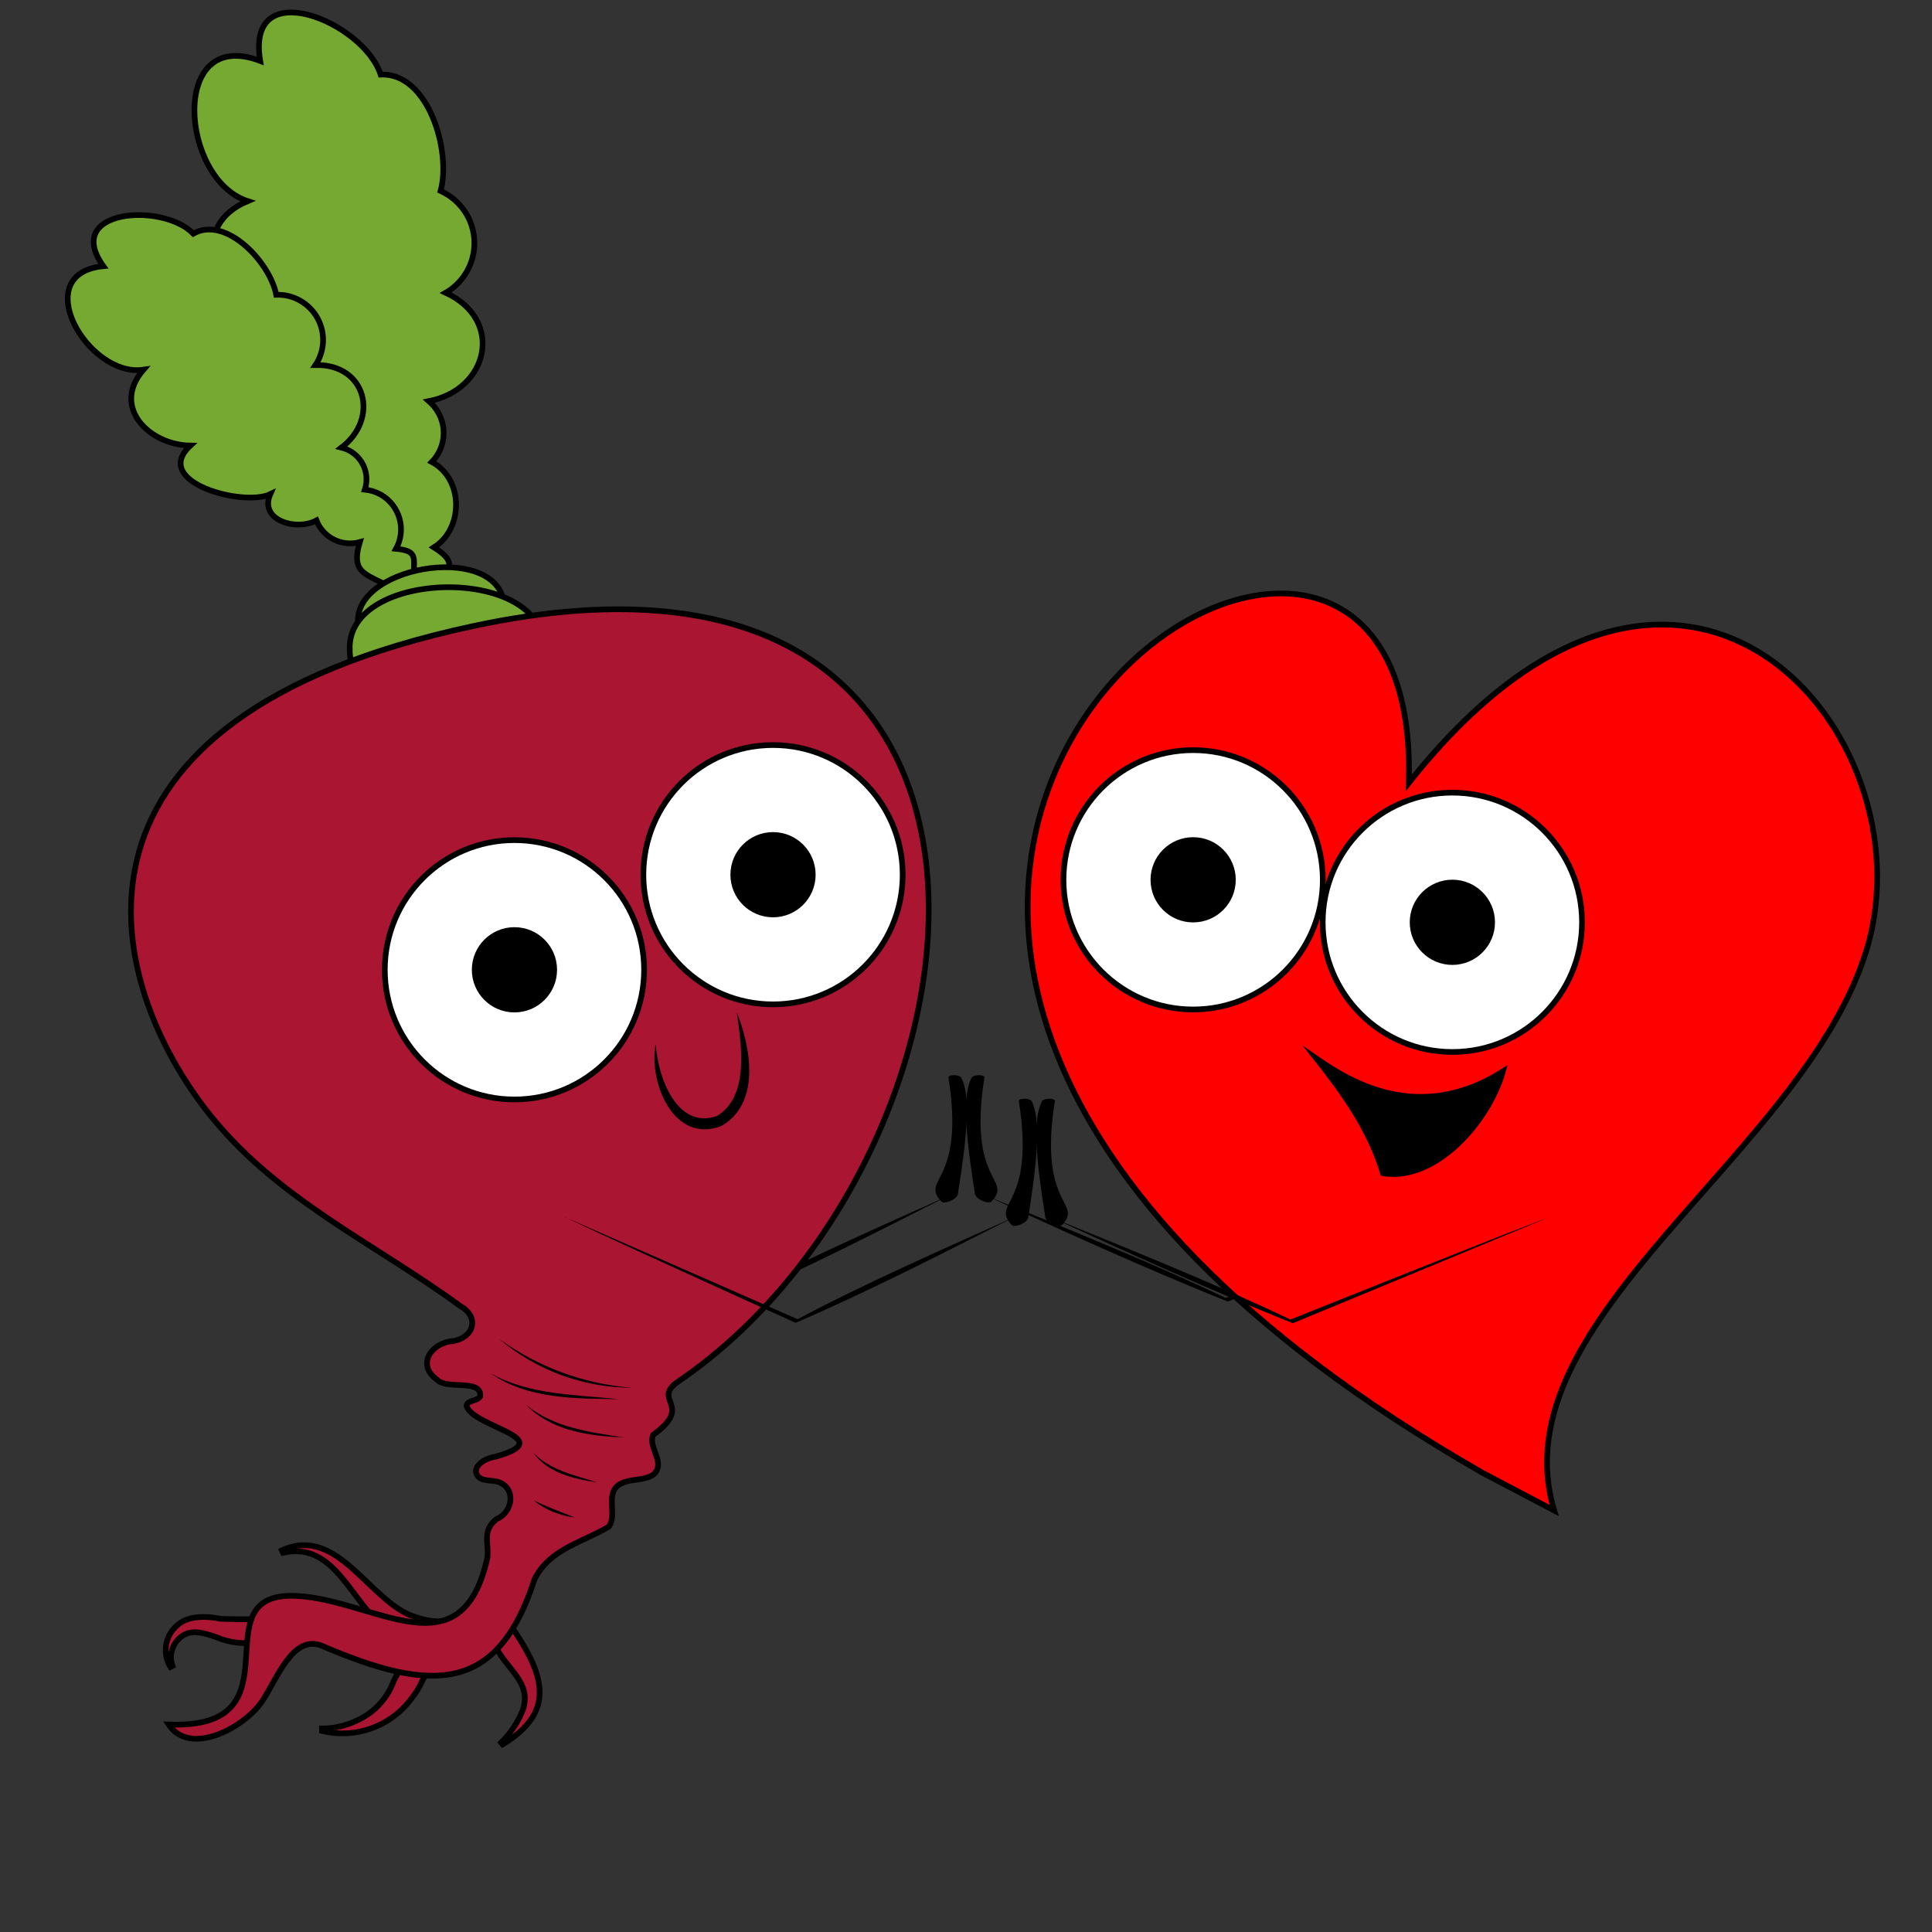 <svg width="85" height="85" viewBox="0 0 85 85" fill="none" xmlns="http://www.w3.org/2000/svg">
<rect x="0" y="0" width="85" height="85" fill="#333333" stroke="none"/>
<path d="M22.013 52.603L32.23 57.086C34.968 55.617 38.636 53.995 41.737 52.603C38.574 54.205 35.383 55.851 32.14 57.244C32.14 57.244 21.904 52.612 22.004 52.584L22.013 52.603Z" fill="black"/>
<path d="M65.234 52.622L54.015 57.263C50.447 55.832 46.917 54.229 43.421 52.622C46.86 54.015 50.829 55.622 53.915 57.101C53.915 57.101 65.258 52.555 65.21 52.641L65.234 52.622Z" fill="black"/>
<path d="M42.142 52.536C42.109 52.76 41.546 53.013 41.398 52.846C40.492 51.825 42.471 52.064 41.727 47.403C41.727 47.265 42.204 47.279 42.285 47.403C42.714 48.176 42.557 49.946 42.142 52.536Z" fill="black"/>
<path d="M42.896 52.536C42.934 52.76 43.497 53.013 43.64 52.846C44.546 51.825 42.567 52.064 43.311 47.403C43.311 47.265 42.834 47.279 42.753 47.403C42.324 48.176 42.481 49.946 42.896 52.536Z" fill="black"/>
<path d="M65.21 64.79C21.803 39.877 62.687 11.772 61.981 34.444C74.005 19.252 84.967 32.273 82.138 41.732C79.439 50.766 65.839 58.002 68.377 66.455L65.21 64.79Z" fill="#FF0000" stroke="black" stroke-width="0.25" stroke-miterlimit="10"/>
<path d="M52.493 44.413C55.644 44.413 58.198 41.859 58.198 38.708C58.198 35.557 55.644 33.003 52.493 33.003C49.342 33.003 46.788 35.557 46.788 38.708C46.788 41.859 49.342 44.413 52.493 44.413Z" fill="white" stroke="black" stroke-width="0.25" stroke-miterlimit="10"/>
<path d="M63.898 46.283C67.048 46.283 69.603 43.729 69.603 40.578C69.603 37.427 67.048 34.873 63.898 34.873C60.747 34.873 58.193 37.427 58.193 40.578C58.193 43.729 60.747 46.283 63.898 46.283Z" fill="white" stroke="black" stroke-width="0.25" stroke-miterlimit="10"/>
<path d="M66.121 47.141C65.515 49.287 63.211 51.992 60.85 51.62C60.273 49.712 59.137 48.109 57.926 46.578C59.385 47.585 62.41 49.478 66.121 47.141Z" fill="black" stroke="black" stroke-width="0.25" stroke-miterlimit="10"/>
<path d="M52.493 40.582C53.529 40.582 54.368 39.743 54.368 38.708C54.368 37.672 53.529 36.833 52.493 36.833C51.458 36.833 50.619 37.672 50.619 38.708C50.619 39.743 51.458 40.582 52.493 40.582Z" fill="black"/>
<path d="M63.898 42.452C64.933 42.452 65.773 41.613 65.773 40.578C65.773 39.542 64.933 38.703 63.898 38.703C62.863 38.703 62.023 39.542 62.023 40.578C62.023 41.613 62.863 42.452 63.898 42.452Z" fill="black"/>
<path d="M18.775 28.853C18.651 25.104 20.826 25.176 19.089 24.083C20.406 23.258 20.401 21.069 18.999 20.325C19.166 20.153 19.299 19.95 19.388 19.727C19.477 19.503 19.521 19.265 19.518 19.025C19.515 18.785 19.465 18.548 19.37 18.327C19.275 18.107 19.137 17.907 18.965 17.739L18.865 17.649C21.494 17.143 22.204 14.081 19.609 12.879C20.188 12.545 20.611 11.996 20.784 11.351C20.958 10.706 20.868 10.018 20.535 9.44C20.268 8.982 19.867 8.619 19.385 8.4C19.862 6.64 18.841 3.181 16.747 3.282C15.998 0.954 10.799 -1.193 11.448 2.681C7.437 1.159 7.923 7.889 10.899 8.848C8.338 9.917 9.33 12.755 11.377 13.79C8.481 14.644 12.531 18.183 14.176 18.192C12.95 19.266 14.582 20.73 15.836 20.692C15.793 21.187 15.934 21.68 16.233 22.077C16.531 22.475 16.966 22.747 17.453 22.843C15.479 24.961 18.636 24.746 18.775 28.853Z" fill="#76A931" stroke="black" stroke-width="0.25" stroke-miterlimit="10"/>
<path d="M18.855 27.632C17.458 25.023 19.022 24.293 17.424 24.145C17.648 23.739 17.703 23.261 17.577 22.815C17.451 22.369 17.155 21.99 16.752 21.76C16.536 21.64 16.297 21.565 16.051 21.541C16.11 21.362 16.134 21.174 16.121 20.986C16.108 20.798 16.058 20.615 15.974 20.447C15.889 20.278 15.773 20.128 15.631 20.005C15.488 19.882 15.323 19.788 15.144 19.728L15.02 19.695C16.699 18.421 16.127 16.013 13.88 16.06C14.083 15.756 14.198 15.401 14.213 15.035C14.227 14.669 14.14 14.307 13.962 13.987C13.783 13.668 13.52 13.403 13.201 13.224C12.882 13.044 12.52 12.956 12.154 12.969C11.877 11.538 9.945 9.473 8.505 10.279C7.16 8.896 2.743 9.201 4.546 11.71C1.207 12.039 3.878 16.628 6.311 16.265C4.88 17.916 6.568 19.576 8.376 19.604C6.625 21.221 10.723 22.304 11.891 21.741C11.386 22.896 13.046 23.373 13.923 22.896C14.067 23.262 14.342 23.563 14.694 23.739C15.046 23.915 15.452 23.955 15.831 23.849C15.168 26.034 17.324 24.803 18.855 27.632Z" fill="#76A931" stroke="black" stroke-width="0.25" stroke-miterlimit="10"/>
<path d="M22.271 70.352C22.212 70.875 22.358 71.401 22.677 71.821C23.95 73.753 24.432 75.341 22.114 76.748L22.047 76.667C22.462 76.262 22.787 75.775 23.001 75.236C23.435 73.963 22.19 73.409 21.727 72.274C21.465 71.644 21.508 70.662 22.166 70.294L22.252 70.356L22.271 70.352Z" fill="#AA1531" stroke="black" stroke-width="0.25" stroke-miterlimit="10"/>
<path d="M19.557 73.061C19.161 73.361 18.718 73.581 18.55 74.015C18.436 74.258 18.293 74.487 18.126 74.697C17.686 75.306 17.074 75.77 16.369 76.029C15.663 76.288 14.897 76.331 14.167 76.152V76.047C14.695 76.047 15.217 75.928 15.693 75.699C16.377 75.396 16.925 74.853 17.234 74.172C17.333 73.906 17.468 73.654 17.635 73.423C17.853 73.158 18.15 72.969 18.482 72.883C18.815 72.798 19.166 72.82 19.485 72.946V73.047L19.557 73.061Z" fill="#AA1531" stroke="black" stroke-width="0.25" stroke-miterlimit="10"/>
<path d="M20.368 71.32C20.085 71.664 19.712 71.922 19.291 72.066C18.869 72.209 18.416 72.232 17.983 72.131C15.598 71.62 15.197 67.709 12.454 68.315L12.402 68.21C14.877 67.07 16.27 70.514 18.25 71.134C18.911 71.372 19.63 71.406 20.31 71.229L20.368 71.315V71.32Z" fill="#AA1531" stroke="black" stroke-width="0.25" stroke-miterlimit="10"/>
<path d="M13.012 71.206C12.259 72.341 10.661 72.536 9.497 72.021C8.934 71.835 8.486 71.697 8.066 71.945C7.844 72.081 7.675 72.289 7.588 72.535C7.501 72.781 7.502 73.049 7.589 73.295L7.498 73.342C7.325 73.057 7.257 72.72 7.306 72.39C7.355 72.06 7.517 71.757 7.766 71.535C8.243 71.058 9.101 71.096 9.707 71.22C10.797 71.267 11.889 71.234 12.974 71.12L13.027 71.206H13.012Z" fill="#AA1531" stroke="black" stroke-width="0.25" stroke-miterlimit="10"/>
<path d="M22.166 26.497C22.714 29.168 16.175 30.313 15.779 27.618C15.23 24.947 21.77 23.797 22.166 26.497Z" fill="#76A931" stroke="black" stroke-width="0.25" stroke-miterlimit="10"/>
<path d="M23.883 28.429C24.055 32.001 15.359 32.178 15.388 28.6C15.211 25.032 23.912 24.856 23.883 28.429Z" fill="#76A931" stroke="black" stroke-width="0.25" stroke-miterlimit="10"/>
<path d="M27.155 65.382C27.632 64.952 28.667 65.257 28.915 64.647C29.106 64.17 28.524 63.602 28.739 63.125C30.57 61.809 28.624 61.608 29.85 60.774C44.308 50.924 47.556 21.813 20.811 27.546C1.87 31.606 4.512 42.872 9.005 48.754C12.001 52.684 16.38 54.63 20.262 57.468C21.102 57.945 20.854 58.837 19.948 58.999C18.994 59.061 18.297 60.03 19.218 60.693C19.638 61.17 21.212 60.64 21.126 61.441C20.992 61.656 20.558 61.594 20.525 61.847C20.792 62.801 24.689 63.278 21.784 64.094C21.336 64.146 20.759 64.523 20.997 64.904C21.169 65.191 21.593 65.105 21.913 65.195C22.733 65.472 22.562 66.545 21.841 66.836C21.197 67.361 21.512 67.871 21.445 68.525C20.31 73.667 16.499 70.385 13.041 70.213C8.629 69.999 13.399 76.109 7.417 75.871C8.371 77.302 10.756 75.99 11.519 74.869C12.177 73.915 12.869 71.85 14.195 72.422C19.056 74.506 21.903 74.473 23.515 69.488C24.164 68.143 25.672 67.847 26.793 67.161C27.145 66.655 26.669 65.825 27.155 65.382Z" fill="#AA1531" stroke="black" stroke-width="0.25" stroke-miterlimit="10"/>
<path d="M22.634 48.372C25.784 48.372 28.338 45.818 28.338 42.667C28.338 39.516 25.784 36.962 22.634 36.962C19.483 36.962 16.929 39.516 16.929 42.667C16.929 45.818 19.483 48.372 22.634 48.372Z" fill="white" stroke="black" stroke-width="0.25" stroke-miterlimit="10"/>
<path d="M34.01 44.188C37.16 44.188 39.714 41.634 39.714 38.484C39.714 35.333 37.16 32.779 34.01 32.779C30.859 32.779 28.305 35.333 28.305 38.484C28.305 41.634 30.859 44.188 34.01 44.188Z" fill="white" stroke="black" stroke-width="0.25" stroke-miterlimit="10"/>
<path d="M22.633 44.542C23.669 44.542 24.508 43.702 24.508 42.667C24.508 41.632 23.669 40.792 22.633 40.792C21.598 40.792 20.759 41.632 20.759 42.667C20.759 43.702 21.598 44.542 22.633 44.542Z" fill="black"/>
<path d="M34.01 40.358C35.045 40.358 35.884 39.519 35.884 38.484C35.884 37.448 35.045 36.609 34.01 36.609C32.974 36.609 32.135 37.448 32.135 38.484C32.135 39.519 32.974 40.358 34.01 40.358Z" fill="black"/>
<path d="M28.848 45.93C28.934 47.361 29.769 49.712 31.539 49.102C32.97 48.238 32.626 46.015 32.416 44.541C33.032 46.082 33.48 48.529 31.744 49.536C29.635 50.361 28.519 47.59 28.848 45.93Z" fill="black"/>
<path d="M21.941 58.889C23.66 60.146 25.695 60.896 27.818 61.055C25.664 61.054 23.581 60.287 21.941 58.889Z" fill="black"/>
<path d="M21.593 60.425C23.291 61.379 25.328 61.355 27.227 61.556C25.319 61.532 23.215 61.556 21.593 60.425Z" fill="black"/>
<path d="M23.153 61.813C24.374 62.815 25.963 63.011 27.47 63.245C25.958 63.182 24.265 62.963 23.153 61.813Z" fill="black"/>
<path d="M23.473 63.917C24.193 64.68 25.295 64.909 26.263 65.214C25.28 65.081 24.064 64.79 23.473 63.917Z" fill="black"/>
<path d="M23.482 66.016C24.083 66.292 24.675 66.531 25.3 66.764C24.636 66.691 24.006 66.431 23.482 66.016Z" fill="black"/>
<path d="M45.238 53.571C45.204 53.79 44.642 54.048 44.494 53.881C43.592 52.86 45.567 53.094 44.823 48.438C44.823 48.3 45.3 48.315 45.386 48.438C45.791 49.226 45.653 50.976 45.238 53.571Z" fill="black"/>
<path d="M45.992 53.571C46.03 53.79 46.593 54.048 46.741 53.881C47.642 52.86 45.663 53.094 46.411 48.438C46.411 48.3 45.934 48.315 45.849 48.438C45.419 49.226 45.577 50.976 45.992 53.571Z" fill="black"/>
<path d="M24.875 53.557L35.092 58.04C37.83 56.571 41.498 54.95 44.599 53.557C41.436 55.159 38.245 56.805 35.002 58.198C35.002 58.198 24.765 53.566 24.866 53.538L24.875 53.557Z" fill="black"/>
<path d="M68.096 53.576L56.877 58.217C53.309 56.786 49.779 55.183 46.283 53.576C49.722 54.968 53.69 56.576 56.776 58.055C56.776 58.055 68.119 53.509 68.072 53.595L68.096 53.576Z" fill="black"/>
</svg>
